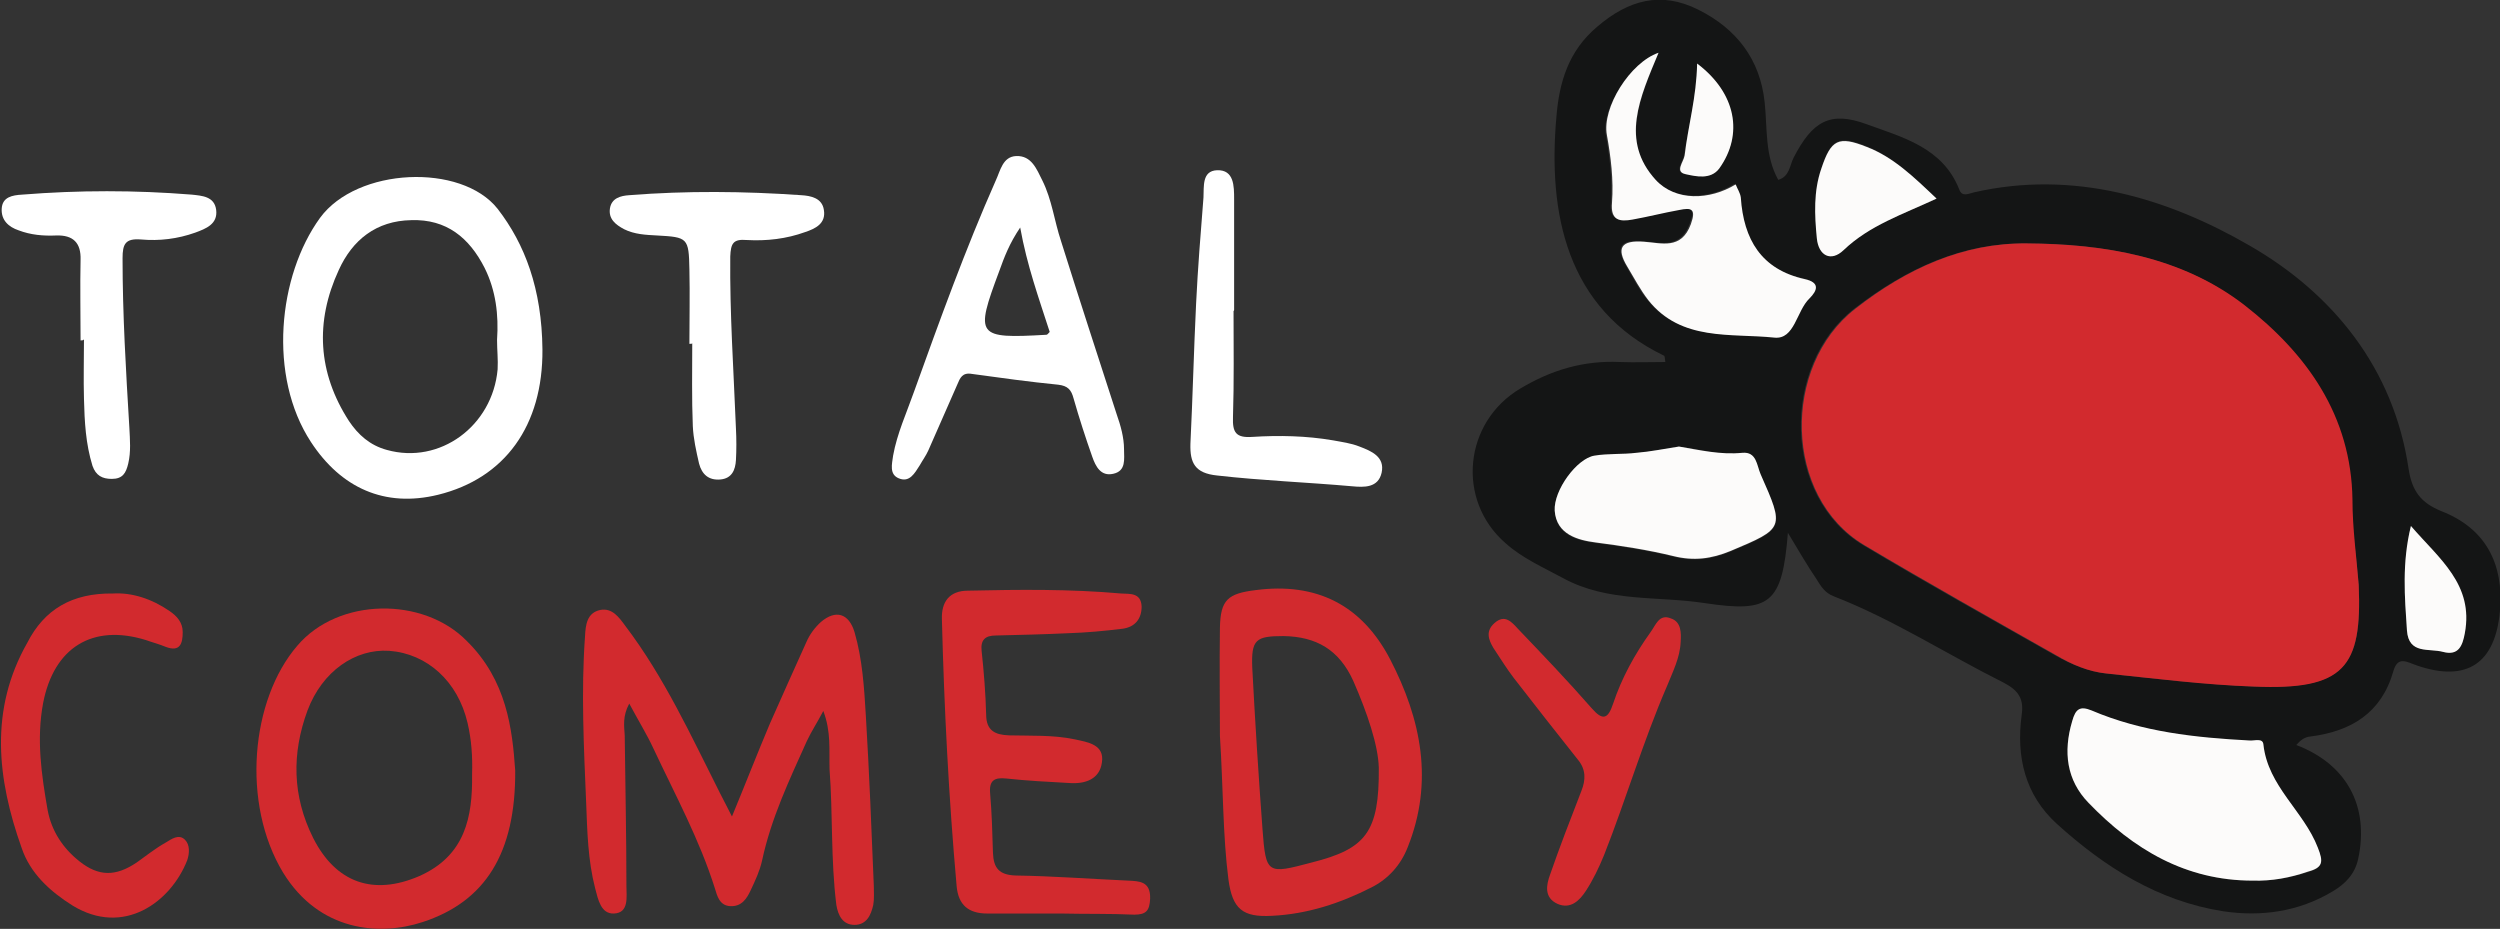 <?xml version="1.0" encoding="utf-8"?>
<!-- Generator: Adobe Illustrator 19.2.1, SVG Export Plug-In . SVG Version: 6.00 Build 0)  -->
<svg version="1.1" id="Layer_1" xmlns="http://www.w3.org/2000/svg" xmlns:xlink="http://www.w3.org/1999/xlink" x="0px" y="0px"
	 viewBox="0 0 440.6 163.7" style="enable-background:new 0 0 440.6 163.7;" xml:space="preserve">
<rect x="0" y="0" width="440.6" height="163.7" fill="#333333" stroke="none"/>
<style type="text/css">
	.st0{fill:#D22A2E;}
	.st1{fill:#FFFFFF;}
	.st2{fill:#141515;}
	.st3{fill:#FCFBFA;}
</style>
<g>
	<path class="st0" d="M145.1,125.3c-1.1,2.1-2.1,3.6-2.9,5.3c-3.1,6.9-6.3,13.6-7.9,21.1c-0.4,1.8-1.2,3.5-2,5.2
		c-0.7,1.5-1.6,2.9-3.6,2.8c-1.9-0.1-2.3-1.8-2.7-3.1c-2.7-8.6-7-16.5-10.8-24.6c-1.2-2.6-2.7-5-4.3-8c-1.2,2.2-0.9,4-0.8,5.6
		c0.1,8.9,0.3,17.7,0.3,26.6c0,1.8,0.5,4.7-2.2,4.8c-2.3,0.1-2.8-2.5-3.3-4.4c-1.3-5-1.4-10.1-1.6-15.2c-0.4-9.7-0.9-19.5-0.2-29.2
		c0.1-2,0.3-4.2,2.7-4.7c2.1-0.4,3.3,1.3,4.4,2.8c6.9,9.1,11.6,19.4,16.7,29.5c0.6,1.2,1.2,2.3,2.1,4.1c2.4-5.8,4.5-11.2,6.7-16.4
		c2.1-4.8,4.3-9.6,6.4-14.3c0.6-1.4,1.5-2.6,2.6-3.6c2.6-2.2,4.9-1.5,5.9,1.8c1.4,4.8,1.7,9.8,2,14.8c0.6,10,1,20,1.4,29.9
		c0,1.1,0.1,2.3-0.1,3.4c-0.4,1.8-1.2,3.5-3.3,3.5c-2.1,0-2.9-1.7-3.2-3.5c-1-7.9-0.6-16-1.2-23.9
		C146.1,132.1,146.5,129,145.1,125.3z"/>
	<path class="st0" d="M90.8,135.8c0.1,14.6-5.3,23.1-16.3,26.7c-7.6,2.5-18.2,1.7-24.6-8.7c-7.4-12.2-5.7-30.5,2.5-40
		c7.2-8.5,22.2-8.7,29.9-0.8C89.3,119.9,90.3,128.5,90.8,135.8z M83.2,136.5c0.1-3.2-0.1-6.1-0.8-9.1c-1.7-7.3-7.1-12.2-13.8-12.7
		c-6-0.4-11.8,3.6-14.4,10.5c-2.8,7.6-2.7,15.1,1,22.5c4,7.9,10.6,10.2,18.7,6.7C82,150.8,83.3,144,83.2,136.5z"/>
	<path class="st1" d="M95.6,61.6c0.1,13.4-6.6,22.7-18.4,25.6c-9.4,2.3-17.1-1.2-22.4-9.3c-7.6-11.6-5.8-29.3,1.6-39.5
		c6.5-8.9,24.9-9.7,31.3-1.6C92.5,43,95.5,50.9,95.6,61.6z M87.6,59.9c0.3-4.4-0.2-8.7-2.2-12.7c-2.7-5.3-6.7-8.6-12.9-8.4
		c-6.2,0.1-10.4,3.5-12.8,8.8c-4.2,9.1-3.7,18.1,1.8,26.6c1.6,2.4,3.7,4.3,6.7,5.1c9.3,2.6,18.6-4.2,19.5-14.2
		C87.8,63.4,87.6,61.7,87.6,59.9z"/>
	<path class="st0" d="M215,129.7c0-5.3-0.1-12.2,0-19.1c0.1-4.9,1.4-6,6.3-6.6c10.7-1.4,18.7,2.6,23.7,12.2
		c5.5,10.6,7.7,21.6,3.1,33.1c-1.2,3.1-3.4,5.6-6.4,7.1c-5.5,2.8-11.3,4.7-17.5,5c-5.2,0.3-7-1.2-7.7-6.4
		C215.5,147.2,215.6,139.2,215,129.7z M243,135.3c-0.1-3.9-2-9.6-4.5-15.3c-2.5-5.5-6.5-7.8-12.3-7.9c-4.9,0-5.7,0.6-5.5,5.6
		c0.5,9.5,1.1,19,1.8,28.4c0.6,8,0.8,8,8.7,5.9C240.7,149.6,243.1,146.7,243,135.3z"/>
	<path class="st0" d="M187.1,161c-4.4,0-8.7,0-13.1,0c-3.3,0-5.1-1.5-5.4-4.8c-1.4-15.7-2.2-31.4-2.6-47.1c-0.1-3,1.3-5,4.6-5
		c9-0.2,18-0.3,27,0.5c1.5,0.1,3.5-0.2,3.6,2.3c0,2.2-1.2,3.6-3.3,3.9c-3.2,0.4-6.5,0.7-9.7,0.8c-4.2,0.2-8.5,0.3-12.7,0.4
		c-1.9,0-2.7,0.8-2.5,2.7c0.4,3.7,0.7,7.5,0.8,11.2c0,2.9,1.6,3.6,4,3.7c3.9,0.1,7.8-0.1,11.6,0.7c2.3,0.5,5.3,0.9,4.8,4.1
		c-0.4,2.9-2.9,3.8-5.7,3.6c-3.7-0.2-7.5-0.4-11.2-0.8c-2-0.2-3,0.3-2.8,2.6c0.3,3.5,0.4,7,0.5,10.5c0.1,2.7,1.1,3.9,4,4
		c6.6,0.1,13.2,0.6,19.8,0.9c2,0.1,4,0.1,3.9,3.2c-0.1,2.1-0.7,2.8-2.8,2.8C195.6,161,191.4,161.1,187.1,161
		C187.1,161.1,187.1,161,187.1,161z"/>
	<path class="st1" d="M198.1,79.2c0,1.7,0.4,3.8-1.9,4.3c-2.2,0.5-3.1-1.3-3.7-3c-1.2-3.4-2.3-6.8-3.3-10.3c-0.4-1.5-1-2.2-2.7-2.4
		c-5.1-0.5-10.1-1.2-15.2-1.9c-1.7-0.3-2.1,0.7-2.6,1.9c-1.7,3.9-3.4,7.7-5.1,11.6c-0.4,0.9-1,1.7-1.5,2.6c-0.9,1.4-1.8,3.1-3.7,2.3
		c-1.7-0.7-1.2-2.5-1-4c0.7-3.9,2.4-7.6,3.7-11.3c4.5-12.5,9-25,14.4-37.2c0.8-1.7,1.2-4.2,3.6-4.3c2.7-0.1,3.6,2.3,4.6,4.3
		c1.7,3.4,2.1,7.1,3.3,10.7c3.2,10.2,6.5,20.3,9.8,30.5C197.5,75,198.1,77.1,198.1,79.2z M179.8,40.1c-1.9,2.8-2.8,5.2-3.7,7.7
		c-4.3,11.5-4,11.9,8.3,11.2c0.2,0,0.3-0.2,0.6-0.5C183.1,52.6,181,46.8,179.8,40.1z"/>
	<path class="st0" d="M19.9,104.6c3.3-0.2,6.8,0.9,10,3.1c1.3,0.9,2.3,2,2.3,3.7c0,1.9-0.4,3.6-3,2.6c-1.2-0.5-2.4-0.8-3.5-1.2
		c-9.4-2.9-16.2,1.3-18.1,11.1c-1.2,6.4-0.3,12.6,0.8,18.9c0.7,3.7,2.7,6.7,5.6,9c3.4,2.7,6.4,2.7,10.1,0.2c1.7-1.2,3.3-2.5,5.1-3.5
		c1-0.6,2.3-1.6,3.4-0.5c0.9,0.9,0.8,2.4,0.4,3.6c-2.9,7.4-11.2,13.5-20.2,8c-4-2.5-7.5-5.7-9-10.2c-4.3-12.1-5.7-24.3,1-36.1
		C7.8,107.4,12.7,104.5,19.9,104.6z"/>
	<path class="st1" d="M14.2,60c0-4.7-0.1-9.5,0-14.2c0.1-3-1.3-4.4-4.3-4.3c-2.3,0.1-4.5-0.1-6.6-0.9c-1.8-0.6-3.1-1.8-3-3.8
		c0.1-2.1,1.9-2.4,3.6-2.5c10-0.8,19.9-0.8,29.9,0c1.8,0.2,4,0.3,4.3,2.7c0.3,2.5-1.8,3.3-3.7,4c-3.1,1.1-6.3,1.5-9.6,1.2
		c-2.7-0.2-3.2,0.8-3.2,3.3c0,10,0.6,19.9,1.2,29.9c0.1,2.1,0.3,4.2-0.2,6.3c-0.4,1.7-1,2.7-2.9,2.7c-1.7,0-2.8-0.6-3.4-2.3
		c-1.2-3.9-1.4-7.8-1.5-11.8c-0.1-3.5,0-7,0-10.5C14.7,60,14.4,60,14.2,60z"/>
	<path class="st1" d="M121.5,60.6c0-4.4,0.1-8.7,0-13.1c-0.1-5.6-0.3-5.7-5.7-6c-2-0.1-4-0.2-5.8-1.1c-1.5-0.8-2.8-1.8-2.5-3.7
		c0.3-1.8,1.9-2.2,3.4-2.3c10.1-0.8,20.2-0.7,30.3,0c1.7,0.1,3.7,0.5,4,2.6c0.4,2.4-1.5,3.3-3.3,3.9c-3.3,1.2-6.8,1.6-10.3,1.4
		c-2.4-0.2-2.8,0.6-2.9,2.9c-0.1,10.1,0.6,20.2,1,30.3c0.1,1.9,0.1,3.8,0,5.6c-0.1,1.7-0.7,3.2-2.7,3.4c-2.1,0.2-3.3-0.9-3.8-2.8
		c-0.5-2.2-1-4.4-1.1-6.6c-0.2-4.9-0.1-9.7-0.1-14.6C122,60.6,121.7,60.6,121.5,60.6z"/>
	<path class="st0" d="M296.2,113.1c-0.1,2.8-1.4,5.3-2.4,7.8c-4.2,9.7-7.2,19.9-11.1,29.8c-0.9,2.2-1.9,4.3-3.2,6.3
		c-1.1,1.7-2.7,3.3-5,2.3c-2.4-1.1-2-3.3-1.3-5.2c1.7-4.9,3.6-9.8,5.5-14.7c0.8-2,0.8-3.8-0.6-5.5c-3.8-4.8-7.6-9.6-11.3-14.4
		c-1.3-1.7-2.4-3.5-3.6-5.3c-0.9-1.5-1.4-3,0.2-4.4c1.8-1.6,3-0.2,4.1,1c4.4,4.6,8.8,9.2,13,14c2,2.3,2.9,1.9,3.8-0.8
		c1.5-4.5,3.8-8.7,6.6-12.6c0.9-1.2,1.5-3.3,3.6-2.4C296.3,109.6,296.3,111.5,296.2,113.1z"/>
	<path class="st1" d="M217.4,54.8c0,6.2,0.1,12.5-0.1,18.7c-0.1,2.7,0.5,3.7,3.4,3.5c4.7-0.3,9.5-0.2,14.2,0.6
		c1.6,0.3,3.2,0.5,4.7,1.1c2.1,0.8,4.5,1.8,3.9,4.6c-0.6,2.7-3.1,2.6-5.2,2.4c-7.9-0.7-15.9-1-23.8-1.9c-3.9-0.4-4.8-2.2-4.7-5.6
		c0.4-8.2,0.6-16.5,1-24.7c0.3-6.2,0.8-12.4,1.3-18.7c0.1-1.9-0.3-4.7,2.4-4.8c3-0.1,3,2.8,3,5.1c0,6.5,0,13,0,19.5
		C217.5,54.8,217.4,54.8,217.4,54.8z"/>
	<g>
		<path class="st2" d="M315.1,93.9c-1,12.6-3.2,14.1-14.6,12.4c-8.4-1.3-17.1-0.1-25-4.4c-3.5-1.9-7.2-3.5-10.2-6.2
			c-8.7-7.6-7.3-21.3,2.6-27.2c5.5-3.3,11.2-5,17.6-4.7c2.6,0.1,5.3,0,8,0c-0.1-0.6-0.1-1-0.2-1.1c-17.3-8.3-20.5-25.2-19-42.1
			c0.5-6.1,2.1-11.6,7.2-15.9c5.5-4.7,11.2-6.3,17.8-3c6.8,3.4,10.9,8.8,11.7,16.3c0.5,4.6,0,9.4,2.4,13.7c2-0.6,2-2.5,2.7-3.9
			c3.3-6.4,6.4-8.3,12.9-5.9c6.3,2.3,13.4,4.1,16.3,11.5c0.5,1.4,1.7,0.7,2.6,0.5c17.5-4,34.1,1,48.6,9.4
			c14.6,8.4,25.4,21.6,28,39.4c0.6,3.8,2.1,5.9,5.8,7.4c7.7,3,11,9.2,10.3,17.5c-0.8,9.3-5.8,12.7-14.6,9.7c-1.8-0.6-3.4-1.8-4.2,1
			c-2.1,7.4-7.5,10.6-14.6,11.5c-1.1,0.1-1.8,0.7-2.5,1.5c8.9,3.4,12.9,10.8,10.9,20.1c-0.6,2.7-2.3,4.4-4.5,5.7
			c-6,3.6-12.6,4.5-19.3,3.5c-11.5-1.8-20.9-7.8-29.3-15.4c-5.6-5.1-7.2-11.8-6.2-19.2c0.4-2.8-0.5-4.3-3.2-5.7
			c-10-5-19.4-11.1-29.9-15.2c-1.6-0.6-2.3-1.8-3.1-3.1C318.6,99.8,317.2,97.4,315.1,93.9z M415.7,103.1c-0.4-5-1.2-10-1.3-15
			c-0.2-14.9-8.1-25.8-19-34.3c-11-8.6-24.8-10.9-38.4-10.9c-11.2-0.1-21,4.4-30.2,11.5c-13,10.1-12.6,33.2,1.6,41.7
			c11.2,6.7,22.5,13,33.8,19.4c2.8,1.6,5.8,2.8,8.9,3.2c8.6,0.9,17.3,1.9,25.9,2.3C413.3,121.6,416.3,117.6,415.7,103.1z M397,155.2
			c3.4,0.1,6.6-0.5,9.8-1.5c2.6-0.8,2.6-1.7,1.7-4.2c-2.5-6.5-8.8-10.8-9.6-18.2c-0.1-1.3-1.6-0.7-2.5-0.7
			c-9.5-0.6-18.9-1.5-27.8-5.3c-2-0.9-2.8-0.3-3.4,1.9c-1.6,5.4-1,10.3,2.9,14.4C376,149.7,385.3,155.2,397,155.2z M292.3,9.3
			c-5,1.7-10,9.7-9.3,14.4c0.7,4,1.2,8,0.9,11.9c-0.3,3.2,1.4,3.4,3.6,3c2.8-0.4,5.5-1.2,8.3-1.7c2-0.4,3.1-0.3,2,2.5
			c-1.7,4.6-5.2,3.3-8.3,3.1c-4-0.3-4.8,1.1-2.9,4.4c1.2,2,2.2,4.1,3.7,5.9c5.8,7.3,14.5,5.8,22.2,6.6c3.6,0.4,3.9-4.7,6.2-6.9
			c1.4-1.4,1.9-2.8-0.8-3.4c-7.7-1.7-10.8-7-11.3-14.4c-0.1-0.8-0.6-1.5-0.9-2.3c-4.6,2.8-10.6,3-14.1-0.8
			C285.6,24.8,289.1,17.2,292.3,9.3z M295.9,78.7c-2.6,0.4-5.1,0.9-7.5,1.2c-2.5,0.3-5,0.1-7.4,0.5c-3.1,0.5-7.3,6.1-7,9.7
			c0.3,4.3,4.2,5.2,7.2,5.6c4.6,0.6,9.2,1.3,13.7,2.4c3.6,0.9,6.8,0.5,10.1-0.9c9.5-4,9.6-4,5.3-13.5c-0.7-1.6-0.7-4.1-3.2-3.8
			C303.2,80.2,299.5,79.2,295.9,78.7z M341.3,35c-4-3.8-7.6-7.3-12.3-9.2c-5-2-6.3-1.3-8,3.8c-1.4,4.1-1.2,8.2-0.8,12.3
			c0.3,3.1,2.5,4.2,4.7,2.1C329.5,39.7,335.3,37.8,341.3,35z M424.9,92.7c-1.6,6.5-1.1,12.5-0.7,18.4c0.3,4.3,4,3.1,6.4,3.8
			c2.7,0.7,3.4-1.1,3.8-3.3C436,103,429.9,98.5,424.9,92.7z M299.1,11.2c-0.1,5.9-1.5,11-2.3,16.2c-0.2,1.1-1.8,2.9,0.2,3.3
			c1.9,0.4,4.4,1,5.9-1C307.3,23.7,305.9,16.4,299.1,11.2z"/>
		<path class="st0" d="M415.7,103.1c0.6,14.5-2.5,18.6-18.5,17.9c-8.7-0.3-17.3-1.4-25.9-2.3c-3.2-0.3-6.2-1.6-8.9-3.2
			c-11.3-6.4-22.7-12.8-33.8-19.4c-14.3-8.5-14.6-31.6-1.6-41.7c9.1-7.1,19-11.6,30.2-11.5c13.6,0.1,27.3,2.3,38.4,10.9
			c10.9,8.5,18.8,19.4,19,34.3C414.6,93.1,415.3,98.1,415.7,103.1z"/>
		<path class="st3" d="M397,155.2c-11.8,0-21-5.5-28.9-13.7c-3.9-4-4.5-9-2.9-14.4c0.6-2.2,1.4-2.7,3.4-1.9
			c8.9,3.8,18.3,4.8,27.8,5.3c0.9,0.1,2.4-0.5,2.5,0.7c0.8,7.4,7.1,11.7,9.6,18.2c1,2.5,0.9,3.5-1.7,4.2
			C403.6,154.7,400.4,155.3,397,155.2z"/>
		<path class="st3" d="M292.3,9.3c-3.3,7.9-6.8,15.5-0.5,22.4c3.5,3.8,9.5,3.6,14.1,0.8c0.3,0.8,0.8,1.5,0.9,2.3
			c0.5,7.4,3.6,12.7,11.3,14.4c2.7,0.6,2.2,2,0.8,3.4c-2.3,2.2-2.6,7.3-6.2,6.9c-7.7-0.8-16.4,0.7-22.2-6.6
			c-1.4-1.8-2.5-3.9-3.7-5.9c-2-3.3-1.1-4.7,2.9-4.4c3.1,0.2,6.6,1.5,8.3-3.1c1-2.8,0-2.9-2-2.5c-2.8,0.5-5.5,1.2-8.3,1.7
			c-2.2,0.4-3.9,0.2-3.6-3c0.3-4-0.2-8-0.9-11.9C282.3,19,287.3,11,292.3,9.3z"/>
		<path class="st3" d="M341.3,35c-6,2.8-11.8,4.7-16.4,9.1c-2.2,2.1-4.4,1-4.7-2.1c-0.4-4.1-0.6-8.3,0.8-12.3c1.7-5.1,3-5.8,8-3.8
			C333.7,27.7,337.3,31.2,341.3,35z"/>
		<path class="st3" d="M295.9,78.7c3.6,0.6,7.3,1.5,11.2,1.1c2.5-0.2,2.5,2.2,3.2,3.8c4.2,9.5,4.2,9.5-5.3,13.5
			c-3.4,1.4-6.5,1.8-10.1,0.9c-4.5-1.1-9.1-1.8-13.7-2.4c-3.1-0.4-6.9-1.4-7.2-5.6c-0.2-3.6,3.9-9.2,7-9.7c2.4-0.4,5-0.2,7.4-0.5
			C290.9,79.6,293.3,79.1,295.9,78.7z"/>
		<path class="st3" d="M424.9,92.7c5,5.8,11.1,10.3,9.5,18.9c-0.4,2.2-1.1,4-3.8,3.3c-2.5-0.7-6.1,0.5-6.4-3.8
			C423.8,105.2,423.3,99.2,424.9,92.7z"/>
		<path class="st3" d="M299.1,11.2c6.9,5.2,8.2,12.5,3.9,18.5c-1.5,2-4.1,1.4-5.9,1c-2-0.4-0.4-2.1-0.2-3.3
			C297.5,22.2,299,17.1,299.1,11.2z"/>
	</g>
</g>
</svg>
